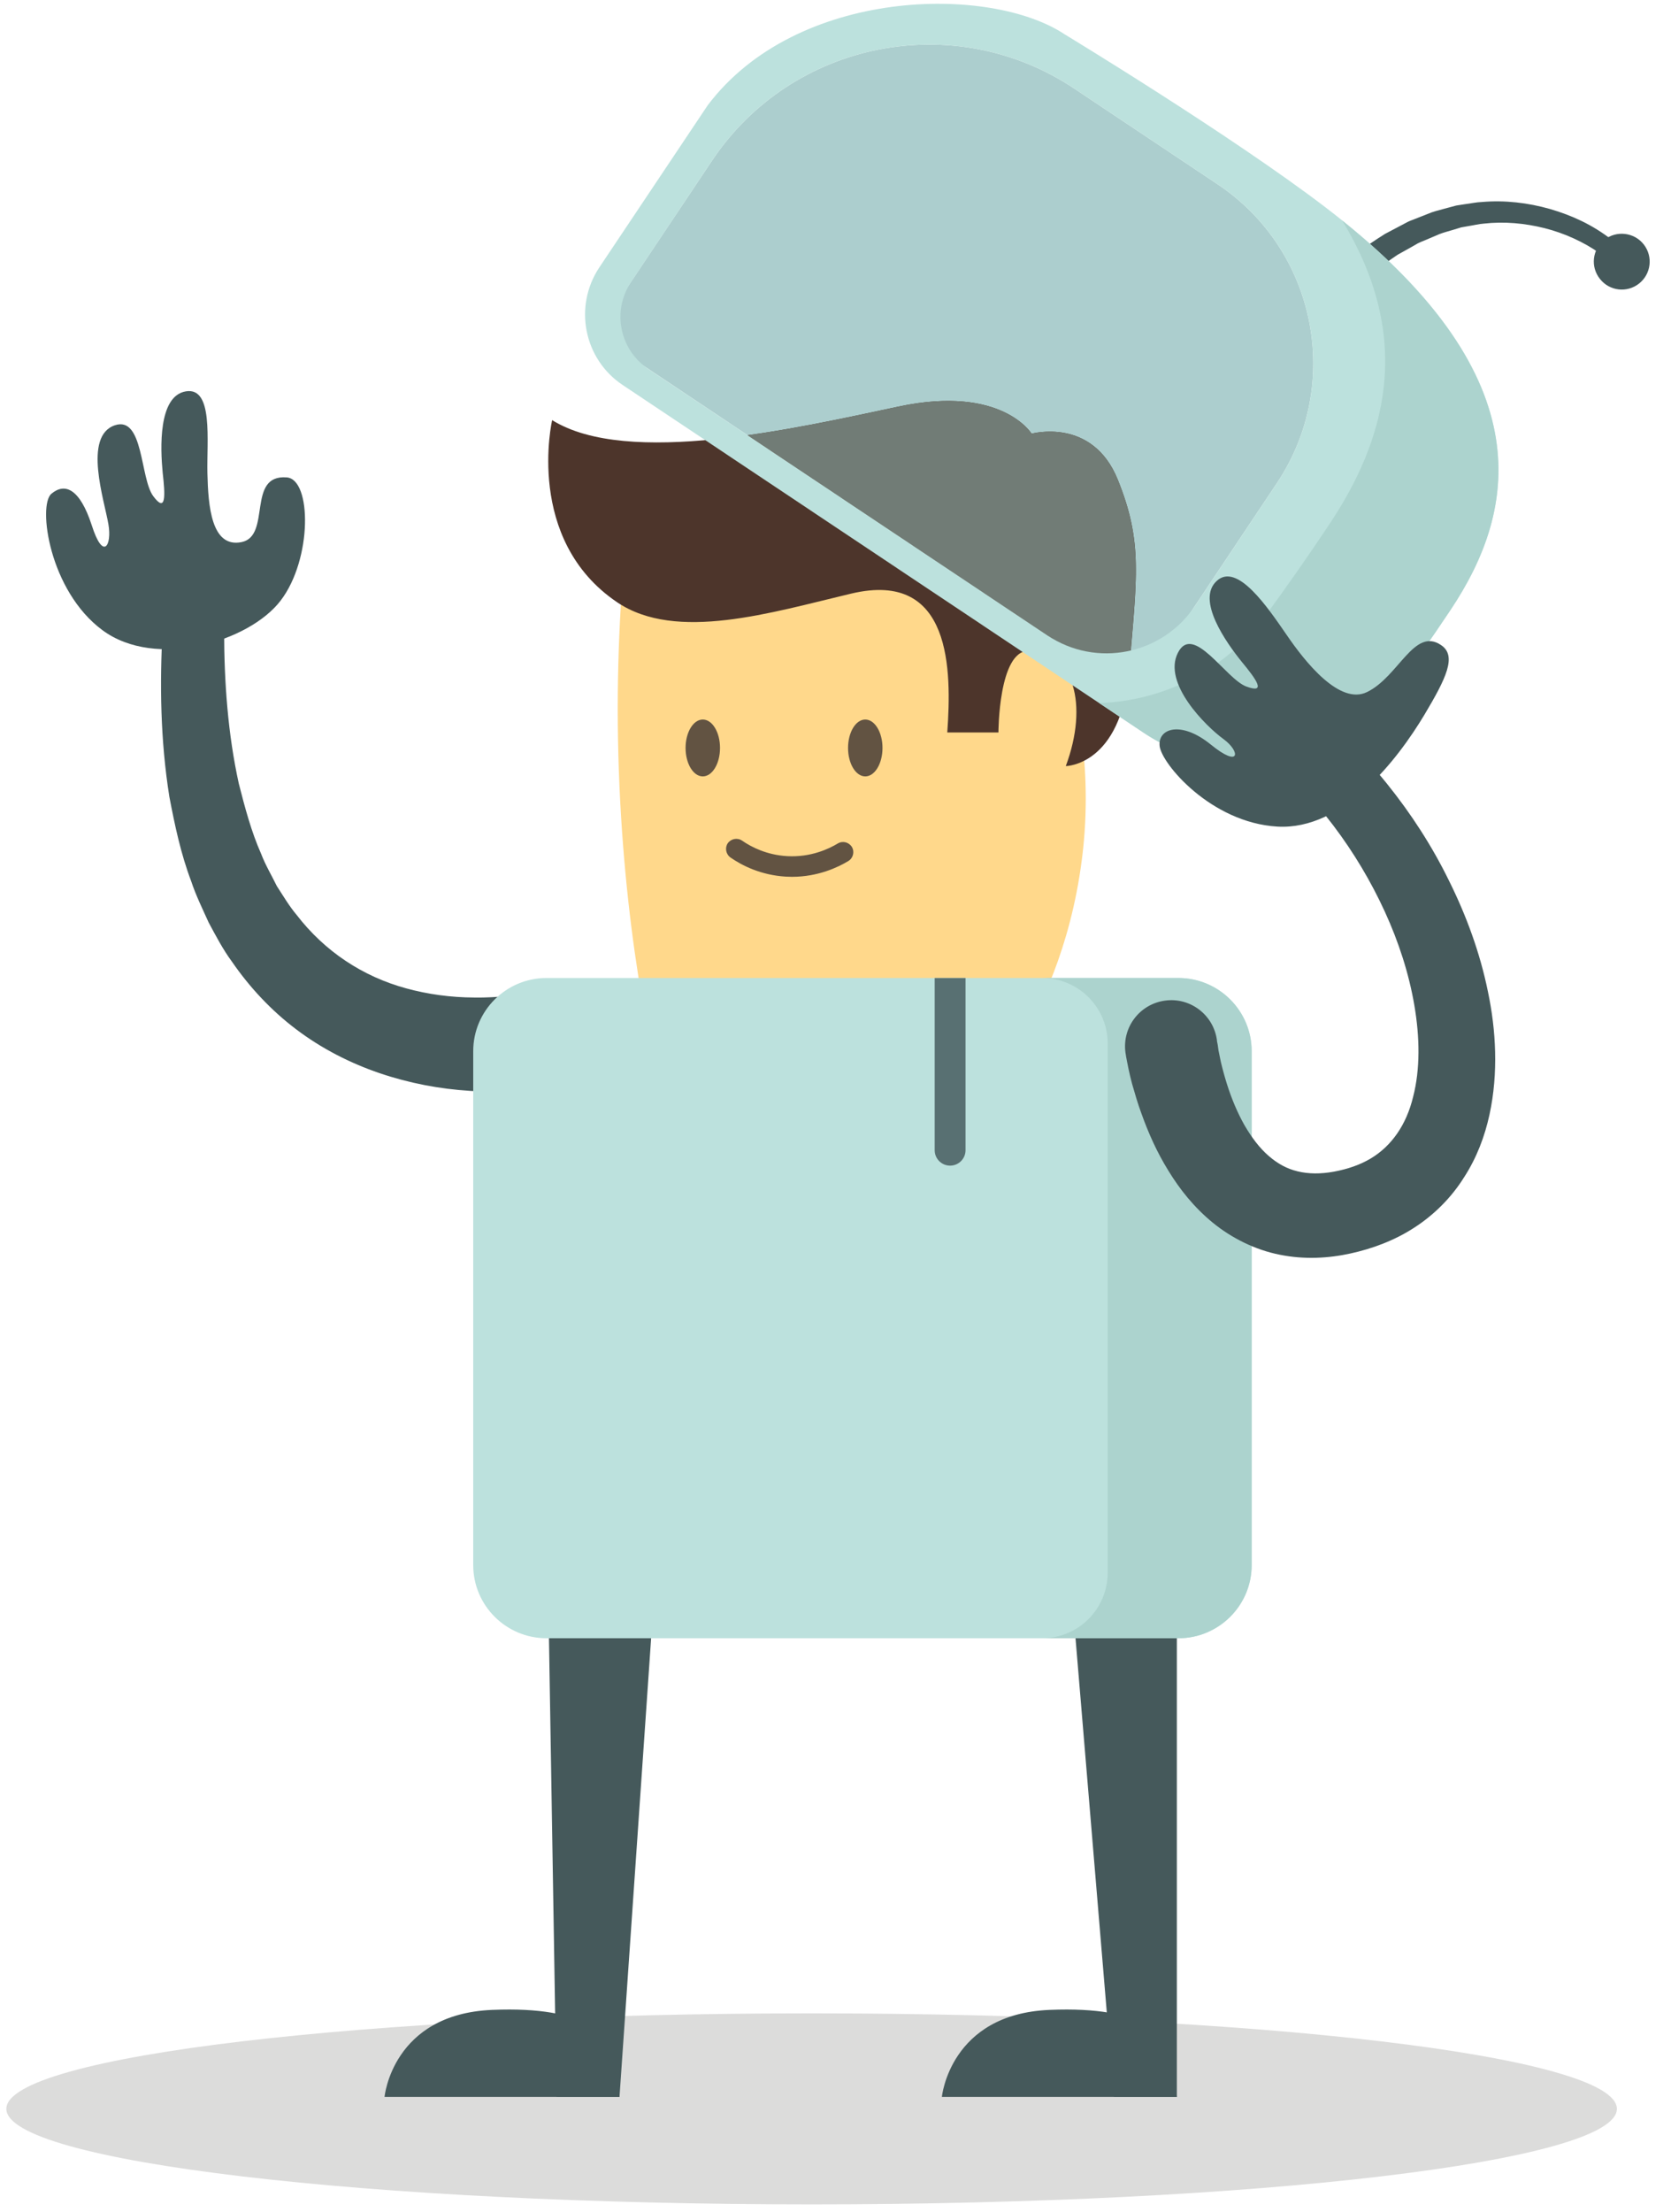 <svg height="86" viewBox="0 0 65 86" width="65" xmlns="http://www.w3.org/2000/svg"><g fill="none" fill-rule="evenodd"><path d="m41.208 25.018-16.44-10.976c-.87-.58-1.11-1.753-.53-2.622l3.45-5.161c3.11-4.671 9.43-5.932 14.1-2.815l5.57 3.717c3.85 2.567 4.88 7.767 2.32 11.613l-3.51 5.254c-1.09 1.642-3.31 2.084-4.96.99" fill="#accece"/><path d="m24.298 21.566c-.24 2.657-.35 5.696-.2 9.044.14 3.093.47 5.899.9 8.368 5.27-.256 10.55-.511 15.83-.766.44-1.067.89-2.462 1.16-4.136.32-1.953.28-3.644.15-4.908.45-2.345.9-4.689 1.35-7.033-6.4-.19-12.79-.379-19.19-.569" fill="#ffd88b"/><path d="m21.478 16.336s-1.08 4.647 2.53 7.083c2.3 1.549 5.99.399 9.11-.34 3.92-.926 3.9 3 3.73 5.402h1.99s0-3.173 1.17-3.175c1.76-.001 2.34 2.092 1.45 4.482 0 0 2.15-.017 2.46-3.682.3-3.663.55-5.017-.44-7.459-.99-2.443-3.35-1.783-3.35-1.783s-1.16-1.908-5.17-1.056-10.54 2.359-13.48.528" fill="#4d352b"/><g fill="#625342"><path d="m28.008 29.082c0 .61-.3 1.106-.67 1.106s-.67-.496-.67-1.106.3-1.105.67-1.105.67.495.67 1.105"/><path d="m34.328 29.082c0 .61-.3 1.106-.67 1.106s-.67-.496-.67-1.106.3-1.105.67-1.105.67.495.67 1.105"/><path d="m30.808 34.093-.24-.007c-.97-.058-1.71-.435-2.15-.742-.18-.125-.23-.374-.11-.555.13-.182.38-.227.56-.102.36.25.96.556 1.75.602.92.053 1.63-.286 1.97-.492.19-.113.43-.054.55.135.11.188.05.434-.14.548-.39.236-1.17.613-2.19.613"/></g><path d="m62.895 3.997c0 2.052-14.033 3.715-31.324 3.715-17.304 0-31.324-1.663-31.324-3.715 0-2.05 14.021-3.713 31.324-3.713 17.292 0 31.324 1.663 31.324 3.713" fill="#dcdcdb" transform="translate(0 78)"/><g fill="#45595b"><path d="m62.238 9.856c-.62-.443-1.39-.791-2.15-.983-.77-.194-1.58-.268-2.37-.178-.19.013-.39.064-.58.093l-.3.053-.28.086c-.19.06-.39.106-.57.177l-.55.235c-.1.041-.19.074-.28.12l-.26.149-.53.296c-.33.22-.66.466-.99.697l-.04.032c-.23.155-.53.099-.69-.122-.15-.223-.1-.529.13-.684l.01-.006c.36-.243.72-.499 1.09-.728l.59-.311.29-.154c.1-.048.21-.084.31-.126l.62-.244c.21-.072.43-.12.64-.181l.32-.086.33-.051c.23-.028.44-.078.67-.086.89-.077 1.79.03 2.64.271.86.249 1.66.618 2.39 1.185.16.119.19.34.07.495-.12.152-.33.182-.49.071z"/><path d="m63.758 11.025c-.47.373-1.15.292-1.52-.177-.38-.471-.3-1.154.17-1.525s1.16-.292 1.53.179c.37.47.29 1.152-.18 1.523"/><path d="m21.938 42.213c-.22.048-.35.065-.51.091-.16.021-.31.043-.46.058-.3.034-.6.058-.89.071-.6.028-1.19.027-1.78-.016-1.19-.073-2.38-.299-3.53-.689-1.15-.391-2.26-.959-3.24-1.7-.98-.738-1.82-1.642-2.5-2.628-.36-.488-.63-1.01-.91-1.528-.24-.533-.5-1.059-.68-1.605-.41-1.082-.64-2.189-.85-3.286-.35-2.205-.38-4.393-.26-6.545.03-.661.6-1.166 1.26-1.13.63.035 1.13.561 1.13 1.191v.015c0 2.026.15 4.039.57 5.951.24.943.49 1.881.87 2.737.17.444.41.84.61 1.252.25.384.48.778.77 1.121 1.09 1.417 2.57 2.396 4.26 2.856.85.233 1.74.354 2.65.357.45.008.9-.018 1.35-.065.22-.023.45-.054.66-.091l.32-.06c.1-.019.23-.049.26-.06 1-.339 2.08.196 2.42 1.196.34.999-.19 2.085-1.19 2.424l-.21.057z"/><path d="m45.778 58.341v23.192h-2.45l-1.98-23.674z"/><path d="m45.778 81.533h-9.14s.31-3.218 4.18-3.383c3.88-.164 4.25 1.119 4.25 1.119z"/><path d="m25.698 58.341-1.6 23.192h-2.45l-.39-23.674z"/><path d="m24.098 81.533h-9.14s.3-3.218 4.18-3.383c3.87-.164 4.25 1.119 4.25 1.119z"/></g><path d="m43.188 25.619c-.68 0-1.37-.195-1.98-.601l-12.12-8.094c2.1-.294 4.2-.762 5.87-1.116.73-.156 1.37-.219 1.92-.219 2.48 0 3.25 1.275 3.25 1.275s.29-.081.71-.081c.78 0 1.99.278 2.64 1.864.93 2.31.77 3.648.48 6.888-.25.056-.51.084-.77.084" fill="#717c76"/><path d="m49.678 18.774-3.2 4.792c-1.27 1.897-3.83 2.409-5.73 1.143l-15.53-10.363c-1.12-.747-1.42-2.261-.67-3.381l3.14-4.706c3.11-4.671 9.43-5.932 14.1-2.815l5.57 3.717c3.85 2.567 4.88 7.767 2.32 11.613zm1.87-10.721c-3.68-2.809-10.13-6.716-10.13-6.716-2.91-1.938-10.43-1.828-13.89 2.758l-4.22 6.31c-1 1.512-.6 3.554.91 4.563l20.27 13.524c3.2 2.136 7.52 1.384 9.8-1.719.68-.926 1.4-1.952 2.14-3.063 2.65-3.972 3.57-9.205-4.88-15.657z" fill="#bce1dd" fill-rule="nonzero"/><path d="m52.208 8.573c2.83 4.636 1.66 8.576-.49 11.8-.86 1.293-1.7 2.487-2.49 3.565-1.58 2.145-3.99 3.316-6.47 3.4l1.73 1.154c3.2 2.136 7.52 1.384 9.8-1.719.68-.926 1.4-1.952 2.14-3.063 2.58-3.864 3.51-8.923-4.22-15.137" fill="#acd3ce"/><path d="m45.838 63.699h-24.58c-1.57 0-2.85-1.273-2.85-2.844v-19.983c0-1.571 1.28-2.845 2.85-2.845h24.58c1.57 0 2.85 1.274 2.85 2.845v19.983c0 1.571-1.28 2.844-2.85 2.844" fill="#bce1dd"/><path d="m45.838 38.027h-5.3c1.41 0 2.55 1.142 2.55 2.55v20.572c0 1.409-1.14 2.55-2.55 2.55h5.3c1.57 0 2.85-1.273 2.85-2.844v-19.983c0-1.571-1.28-2.845-2.85-2.845" fill="#acd3ce"/><path d="m36.358 38.027v6.698c0 .33.27.598.6.598s.6-.268.6-.598v-6.698z" fill="#587072"/><g fill="#45595b"><path d="m11.158 18.563c.97.079.99 3.18-.24 4.787-1.22 1.605-4.86 2.687-6.93 1.155-2.08-1.533-2.52-4.858-1.99-5.305.53-.448 1.11-.192 1.57 1.22.45 1.413.79.777.65-.03-.15-.908-1-3.433.25-3.854 1.12-.377.98 2.06 1.49 2.751.51.692.47-.039.37-.907-.09-.937-.18-2.982.9-3.163s.81 1.924.84 3.185c.03 1.263.15 2.916 1.33 2.676 1.17-.24.18-2.645 1.76-2.515"/><path d="m56.058 25.084c.62.418.2 1.283-.65 2.708-1.04 1.733-3.15 4.496-5.72 4.348-2.58-.15-4.51-2.448-4.58-3.136-.07-.689.84-.989 1.99-.054 1.15.937 1.16.275.5-.208-.7-.509-2.38-2.178-1.78-3.357.59-1.178 1.86 1.01 2.66 1.308.81.3.38-.289-.18-.966-.59-.731-1.78-2.396-.97-3.138.8-.743 2 1.056 2.72 2.096.71 1.041 2.06 2.749 3.13 2.223 1.23-.598 1.83-2.537 2.88-1.824"/><path d="m47.338 40.45v.028l.01.046.02.103.03.216c.03.145.06.294.09.44.07.295.15.587.24.872.18.571.41 1.116.68 1.594.28.481.59.892.94 1.194.35.304.71.502 1.13.602.42.102.89.107 1.41.012.55-.103 1.02-.267 1.43-.511.41-.246.75-.567 1.03-.971.28-.403.49-.886.62-1.424.28-1.077.26-2.324.05-3.554-.21-1.237-.61-2.471-1.15-3.65-1.08-2.357-2.69-4.509-4.69-6.168l-.01-.003c-.53-.443-.6-1.236-.16-1.769.43-.524 1.2-.604 1.74-.19 1.19.924 2.26 1.987 3.2 3.152.94 1.166 1.76 2.431 2.42 3.782.67 1.35 1.2 2.785 1.51 4.302.16.76.26 1.54.28 2.341.02.799-.04 1.623-.22 2.452-.18.826-.49 1.665-.99 2.434-.48.771-1.16 1.457-1.94 1.957-.77.502-1.64.818-2.47 1-.85.188-1.8.245-2.76.049-.95-.186-1.87-.647-2.6-1.243s-1.29-1.303-1.73-2.025c-.45-.725-.78-1.473-1.05-2.228-.14-.378-.25-.759-.36-1.143-.05-.194-.1-.387-.14-.584l-.06-.301-.03-.156-.03-.186c-.13-.983.56-1.886 1.55-2.015.98-.13 1.88.562 2.01 1.545"/></g></g></svg>